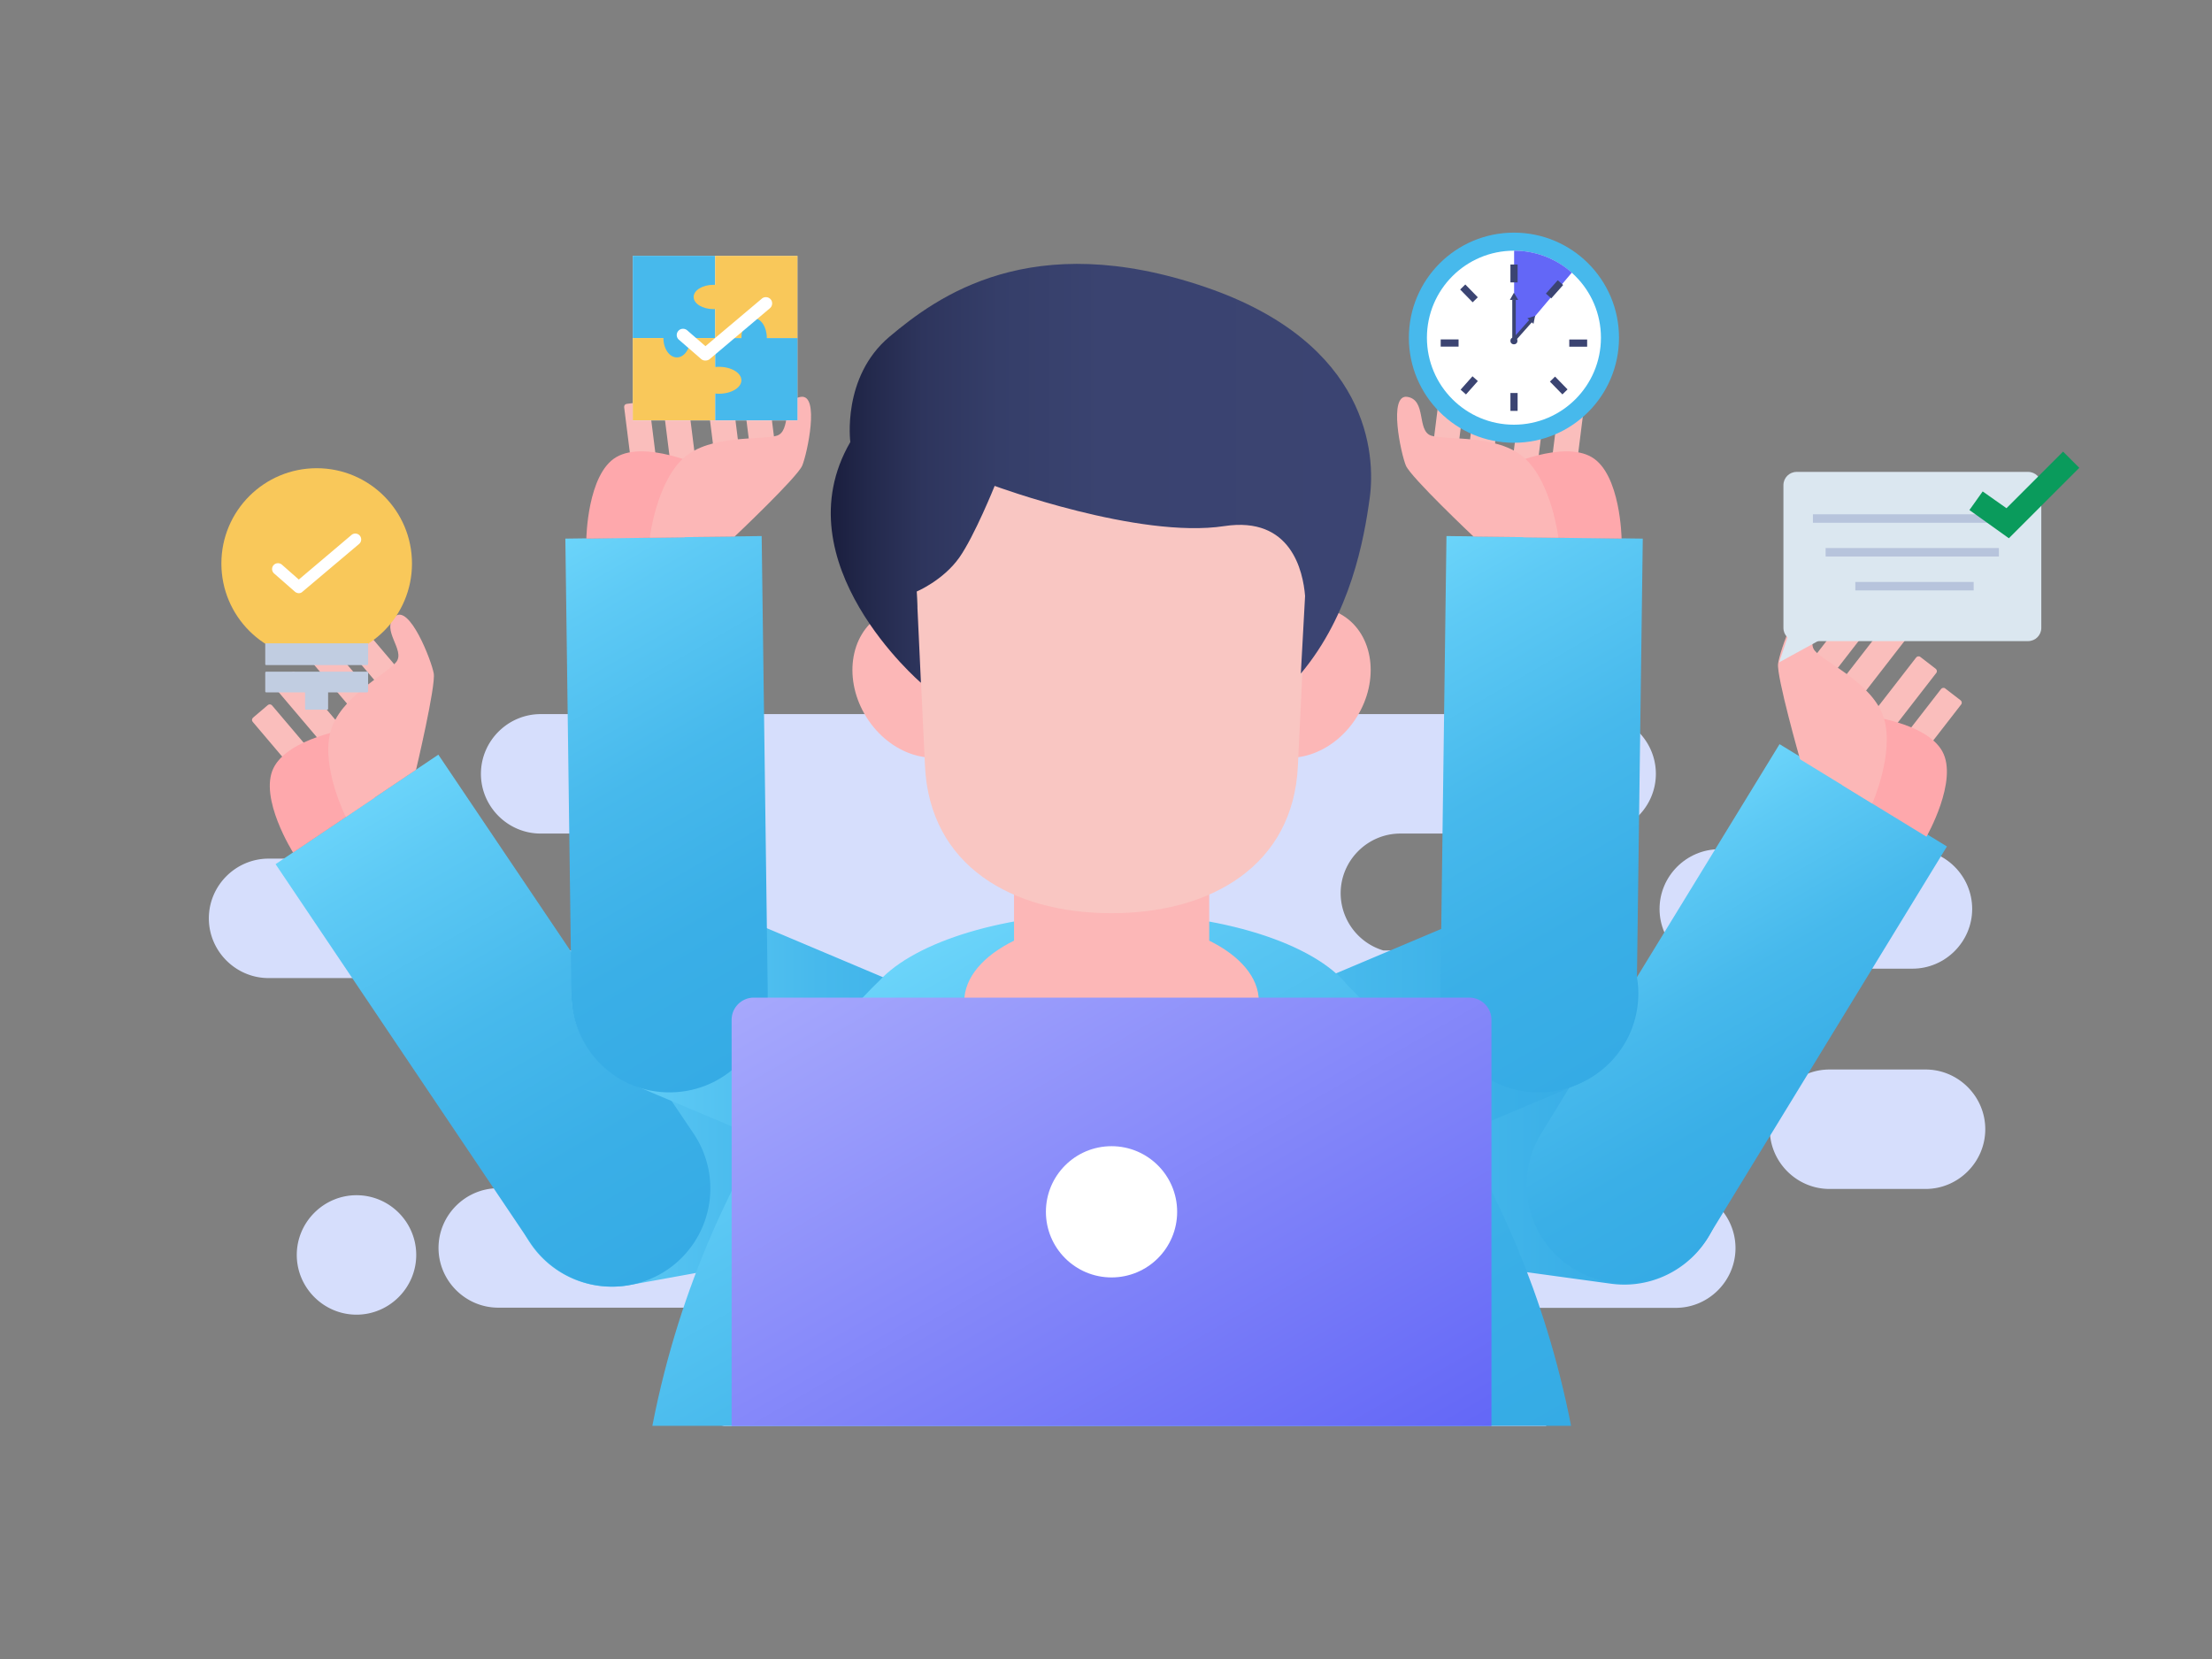 <svg id="Layer_1" xmlns="http://www.w3.org/2000/svg" viewBox="0 0 1200 900"><rect x="0" y="0" width="1200" height="900" fill="#808080" stroke="none"/><style>.st0{fill:#d6defc}.st1{fill:#fff}.st2{fill:#fabebc}.st5{fill:#fea8ac}.st6{fill:#fcb7b7}.st17{fill:#47b9ec}.st19{fill:#3b4472}.st21{fill:#dbe7f0}.st22{fill:#b7c4dc}.st24{fill:#f9c85a}.st25{fill:#c1cde1}</style><path class="st0" d="M909.1 644.6H794.2a32.56 32.56 0 0 1-25.8-31.7c0-17.8 14.6-32.4 32.4-32.4h37.9v-.1h3.8c17.8 0 32.4-14.6 32.4-32.4 0-17.8-14.6-32.4-32.4-32.4h-92.1a32.5 32.5 0 0 1-23.1-31c0-17.8 14.6-32.4 32.4-32.4h106.2c17.8 0 32.4-14.6 32.4-32.4 0-17.8-14.6-32.4-32.4-32.4H293.3c-17.8 0-32.4 14.6-32.4 32.4 0 17.8 14.6 32.4 32.4 32.4h63.3c17.8 0 32.4 14.6 32.4 32.4 0 14.6-9.8 27-23.1 31H304c-17.8 0-32.4 14.6-32.4 32.4 0 17.8 14.6 32.4 32.4 32.4h64.2c17.8 0 32.4 14.6 32.4 32.4a32.5 32.5 0 0 1-26 31.8H270.3c-17.8 0-32.4 14.6-32.4 32.4s14.6 32.4 32.4 32.4H385c17.8 0 32.4 14.6 32.4 32.4a32.5 32.5 0 0 1-26 31.8h447.4v-.6h-86.4c-17.8 0-32.4-14.6-32.4-32.4 0-14.7 9.9-27.2 23.4-31.1h165.7c17.8 0 32.4-14.6 32.4-32.4s-14.6-32.5-32.4-32.5zM193.4 648.4c-17.8 0-32.4 14.6-32.4 32.4 0 17.8 14.6 32.4 32.4 32.4 17.8 0 32.4-14.6 32.4-32.4 0-17.8-14.5-32.4-32.4-32.4zM145.7 530.6h52.1c17.8 0 32.4-14.6 32.4-32.4s-14.6-32.4-32.4-32.4h-52.1c-17.8 0-32.4 14.6-32.4 32.4s14.6 32.4 32.4 32.4zM1044.6 580.2h-52.1c-17.8 0-32.4 14.6-32.4 32.4 0 17.8 14.6 32.4 32.4 32.4h52.1c17.8 0 32.4-14.6 32.4-32.4 0-17.8-14.6-32.4-32.4-32.4z"/><path class="st0" d="M1037.5 460.7H932.7c-17.8 0-32.4 14.6-32.4 32.4s14.6 32.4 32.4 32.4h104.8c17.8 0 32.4-14.6 32.4-32.4s-14.5-32.4-32.4-32.4z"/><g><circle class="st1" cx="603" cy="657.4" r="34"/><path class="st2" d="M177 419.9l-8 6.8c-.7.6-1.7.5-2.3-.2l-29.6-34.9c-.6-.7-.5-1.7.2-2.3l8-6.8c.7-.6 1.7-.5 2.3.2l29.6 34.9c.6.7.5 1.7-.2 2.3zM189.8 402.3l-8 6.8c-.7.6-1.7.5-2.3-.2L149.9 374c-.6-.7-.5-1.7.2-2.3l8-6.8c.7-.6 1.7-.5 2.3.2L190 400c.5.7.5 1.7-.2 2.3zM206.1 384l-8 6.8c-.7.6-1.7.5-2.3-.2l-29.6-34.9c-.6-.7-.5-1.7.2-2.3l8-6.8c.7-.6 1.7-.5 2.3.2l29.6 34.9c.5.7.5 1.7-.2 2.3zM223.2 373.9l-8 6.8c-.7.6-1.7.5-2.3-.2l-29.6-34.9c-.6-.7-.5-1.7.2-2.3l8-6.8c.7-.6 1.7-.5 2.3.2l29.6 34.9c.6.7.5 1.7-.2 2.3z"/><linearGradient id="SVGID_1_" gradientUnits="userSpaceOnUse" x1="277.87" y1="624.23" x2="582.43" y2="624.23"><stop offset="0" stop-color="#6bd4fa"/><stop offset=".14" stop-color="#5ecaf5"/><stop offset=".45" stop-color="#47b9ec"/><stop offset=".74" stop-color="#3aafe7"/><stop offset="1" stop-color="#35abe5"/></linearGradient><path d="M571.9 655.2l-231.3 42.1a53.22 53.22 0 0 1-19.1-104.7l231.3-42.1c7-1.3 13.6 3.4 14.9 10.3l14.5 79.5c1.3 7-3.3 13.7-10.3 14.9z" fill="url(#SVGID_1_)"/><linearGradient id="SVGID_2_" gradientUnits="userSpaceOnUse" x1="199.3" y1="431.65" x2="351.4" y2="695.07"><stop offset="0" stop-color="#6bd4fa"/><stop offset=".14" stop-color="#5ecaf5"/><stop offset=".45" stop-color="#47b9ec"/><stop offset=".74" stop-color="#3aafe7"/><stop offset="1" stop-color="#35abe5"/></linearGradient><path d="M287.9 674.5L149.5 468.8l88.3-59.4L376.3 615a53.33 53.33 0 0 1-14.4 73.9 53.36 53.36 0 0 1-74-14.4z" fill="url(#SVGID_2_)"/><path class="st5" d="M189.4 395.4s-32.9 4.9-41 21.2c-8.1 16.3 10.6 45.9 10.6 45.9l44.3-29.8-13.9-37.3z"/><path class="st6" d="M225.7 417.6s10.8-45.5 9.6-52.3c-1.2-6.8-13.2-37.9-21.1-30.8-7.8 7.2 5.8 18.1.8 24.6s-30.9 19-35.8 38.2c-5 19.2 8.4 45.9 8.4 45.9l38.1-25.6z"/><path class="st2" d="M1025.3 412.2l8.3 6.4c.7.6 1.8.4 2.3-.3l28-36.1c.6-.7.4-1.8-.3-2.3l-8.3-6.4c-.7-.6-1.8-.4-2.3.3l-28 36.1c-.6.7-.4 1.7.3 2.3zM1011.8 395.1l8.3 6.4c.7.6 1.8.4 2.3-.3l28-36.1c.6-.7.4-1.8-.3-2.3l-8.3-6.4c-.7-.6-1.8-.4-2.3.3l-28 36.1c-.6.7-.5 1.8.3 2.3zM994.7 377.6l8.3 6.4c.7.6 1.8.4 2.3-.3l28-36.1c.6-.7.4-1.8-.3-2.3l-8.3-6.4c-.7-.6-1.8-.4-2.3.3l-28 36.1c-.6.7-.4 1.7.3 2.3zM977.1 368.2l8.3 6.4c.7.6 1.8.4 2.3-.3l28-36.1c.6-.7.4-1.8-.3-2.3l-8.3-6.4c-.7-.6-1.8-.4-2.3.3l-28 36.1c-.5.7-.4 1.8.3 2.3z"/><linearGradient id="SVGID_3_" gradientUnits="userSpaceOnUse" x1="635.08" y1="630.49" x2="934.4" y2="630.49"><stop offset="0" stop-color="#6bd4fa"/><stop offset=".14" stop-color="#5ecaf5"/><stop offset=".45" stop-color="#47b9ec"/><stop offset=".74" stop-color="#3aafe7"/><stop offset="1" stop-color="#35abe5"/></linearGradient><path d="M681.1 670l192.8 26.4c29.1 4 56-16.4 60-45.5s-16.4-56-45.5-60l-192.8-26.4A53.23 53.23 0 1 0 681.1 670z" fill="url(#SVGID_3_)"/><linearGradient id="SVGID_4_" gradientUnits="userSpaceOnUse" x1="881.06" y1="452.29" x2="990.32" y2="641.54"><stop offset="0" stop-color="#6bd4fa"/><stop offset=".14" stop-color="#5ecaf5"/><stop offset=".45" stop-color="#47b9ec"/><stop offset=".74" stop-color="#3aafe7"/><stop offset="1" stop-color="#35abe5"/></linearGradient><path d="M926.9 670.7l129.3-211.5-90.8-55.5L836 615.1a53.3 53.3 0 0 0 17.7 73.2 53.15 53.15 0 0 0 73.2-17.6z" fill="url(#SVGID_4_)"/><path class="st5" d="M1011.8 388.2s33.1 3.5 41.9 19.4-8.6 46.3-8.6 46.3L999.5 426l12.3-37.8z"/><path class="st6" d="M976.5 411.9s-12.8-45-11.9-51.8c.9-6.9 11.6-38.5 19.7-31.7s-5 18.3.2 24.6 31.7 17.6 37.5 36.6c5.8 19-6.3 46.3-6.3 46.3l-39.2-24z"/><g><path class="st2" d="M841.4 266.4l10.4 1.3c.9.1 1.7-.5 1.8-1.4l5.7-45.4c.1-.9-.5-1.7-1.4-1.8l-10.4-1.3c-.9-.1-1.7.5-1.8 1.4l-5.7 45.4c-.1.8.5 1.7 1.4 1.8zM821.1 258.6l10.4 1.3c.9.1 1.7-.5 1.8-1.4l5.7-45.4c.1-.9-.5-1.7-1.4-1.8l-10.4-1.3c-.9-.1-1.7.5-1.8 1.4l-5.7 45.4c-.2.9.5 1.7 1.4 1.8zM797.4 252.2l10.4 1.3c.9.1 1.7-.5 1.8-1.4l5.7-45.4c.1-.9-.5-1.7-1.4-1.8l-10.4-1.3c-.9-.1-1.7.5-1.8 1.4l-5.7 45.4c-.1.9.5 1.7 1.4 1.8zM777.6 253.2l10.4 1.3c.9.1 1.7-.5 1.8-1.4l5.7-45.4c.1-.9-.5-1.7-1.4-1.8l-10.4-1.3c-.9-.1-1.7.5-1.8 1.4l-5.7 45.4c-.2.8.5 1.7 1.4 1.8z"/><linearGradient id="SVGID_5_" gradientUnits="userSpaceOnUse" x1="603.01" y1="576.88" x2="888.84" y2="576.88"><stop offset="0" stop-color="#6bd4fa"/><stop offset=".14" stop-color="#5ecaf5"/><stop offset=".45" stop-color="#47b9ec"/><stop offset=".74" stop-color="#3aafe7"/><stop offset="1" stop-color="#35abe5"/></linearGradient><path d="M676.9 663.8l179.3-75.7a53.21 53.21 0 0 0 28.4-69.7 53.21 53.21 0 0 0-69.7-28.4l-179.3 75.7a53.21 53.21 0 0 0-28.4 69.7 53.24 53.24 0 0 0 69.7 28.4z" fill="url(#SVGID_5_)"/><linearGradient id="SVGID_6_" gradientUnits="userSpaceOnUse" x1="766.19" y1="301.57" x2="912.93" y2="555.73"><stop offset="0" stop-color="#6bd4fa"/><stop offset=".14" stop-color="#5ecaf5"/><stop offset=".45" stop-color="#47b9ec"/><stop offset=".74" stop-color="#3aafe7"/><stop offset="1" stop-color="#35abe5"/></linearGradient><path d="M887.9 540.1l3.3-247.9-106.5-1.4-3.3 247.9a53.18 53.18 0 0 0 52.5 53.9c29.5.5 53.6-23.1 54-52.5z" fill="url(#SVGID_6_)"/><path class="st5" d="M817.6 252.7s30.2-13.9 45.9-4.7 16.2 44.2 16.2 44.2l-53.4-.7-8.7-38.8z"/><path class="st6" d="M799.4 291.1s-34-32.1-36.7-38.5c-2.7-6.4-9.7-39 .8-37.3 10.5 1.7 5 18.3 12.8 21 7.8 2.7 36.2-1 50.9 12.3 14.6 13.4 18.2 43 18.2 43l-46-.5z"/></g><g><path class="st2" d="M356.5 266.4l-10.4 1.3c-.9.1-1.7-.5-1.8-1.4l-5.7-45.4c-.1-.9.5-1.7 1.4-1.8l10.4-1.3c.9-.1 1.7.5 1.8 1.4l5.7 45.4c.1.8-.5 1.7-1.4 1.8zM376.8 258.6l-10.4 1.3c-.9.1-1.7-.5-1.8-1.4l-5.7-45.4c-.1-.9.5-1.7 1.4-1.8l10.4-1.3c.9-.1 1.7.5 1.8 1.4l5.7 45.4c.1.9-.5 1.7-1.4 1.8zM400.4 252.2l-10.4 1.3c-.9.1-1.7-.5-1.8-1.4l-5.7-45.4c-.1-.9.5-1.7 1.4-1.8l10.4-1.3c.9-.1 1.7.5 1.8 1.4l5.7 45.4c.2.9-.5 1.7-1.4 1.8zM420.3 253.2l-10.4 1.3c-.9.1-1.7-.5-1.8-1.4l-5.7-45.4c-.1-.9.5-1.7 1.4-1.8l10.4-1.3c.9-.1 1.7.5 1.8 1.4l5.7 45.4c.1.8-.5 1.7-1.4 1.8z"/><linearGradient id="SVGID_7_" gradientUnits="userSpaceOnUse" x1="310.02" y1="583.14" x2="608.37" y2="583.14"><stop offset="0" stop-color="#6bd4fa"/><stop offset=".14" stop-color="#5ecaf5"/><stop offset=".45" stop-color="#47b9ec"/><stop offset=".74" stop-color="#3aafe7"/><stop offset="1" stop-color="#35abe5"/></linearGradient><path d="M559.2 679.5l-216.6-91.4a53.21 53.21 0 0 1-28.4-69.7 53.21 53.21 0 0 1 69.7-28.4l216.6 91.4c6.5 2.8 9.6 10.3 6.8 16.8l-31.4 74.5c-2.7 6.5-10.2 9.5-16.7 6.8z" fill="url(#SVGID_7_)"/><linearGradient id="SVGID_8_" gradientUnits="userSpaceOnUse" x1="291.54" y1="301.03" x2="439.31" y2="556.97"><stop offset="0" stop-color="#6bd4fa"/><stop offset=".14" stop-color="#5ecaf5"/><stop offset=".45" stop-color="#47b9ec"/><stop offset=".74" stop-color="#3aafe7"/><stop offset="1" stop-color="#35abe5"/></linearGradient><path d="M310 540.1l-3.3-247.9 106.5-1.4 3.3 247.9c.4 29.4-23.1 53.5-52.5 53.9-29.5.5-53.6-23.1-54-52.5z" fill="url(#SVGID_8_)"/><path class="st5" d="M380.2 252.7s-30.2-13.9-45.9-4.7-16.2 44.2-16.2 44.2l53.4-.7 8.7-38.8z"/><path class="st6" d="M398.5 291.1s34-32.1 36.7-38.5c2.7-6.4 9.7-39-.8-37.3-10.5 1.7-5 18.3-12.8 21-7.8 2.7-36.2-1-50.9 12.3-14.6 13.4-18.2 43-18.2 43l46-.5z"/></g><g><ellipse transform="rotate(-32.11 500.17 370.17)" class="st6" cx="500.2" cy="370.2" rx="35.6" ry="42.8"/><ellipse transform="rotate(-57.89 705.8 370.18)" class="st6" cx="705.8" cy="370.2" rx="42.8" ry="35.6"/></g><linearGradient id="SVGID_9_" gradientUnits="userSpaceOnUse" x1="477.36" y1="528.63" x2="677.15" y2="874.69"><stop offset="0" stop-color="#6bd4fa"/><stop offset=".14" stop-color="#5ecaf5"/><stop offset=".45" stop-color="#47b9ec"/><stop offset=".74" stop-color="#3aafe7"/><stop offset="1" stop-color="#35abe5"/></linearGradient><path d="M731.3 534.8c-18.2-22.9-68.7-39.5-128.3-39.5-57.4 0-106.5 15.4-126.2 37 0 0-92.5 84.8-122.9 241.2h498.4c-28.3-144.6-109.1-227.2-121-238.7z" fill="url(#SVGID_9_)"/><path class="st6" d="M656 510.3v-79.7H550.1v79.7c-16.5 8.1-27 19.9-27 33 0 24.4 35.8 44.1 79.9 44.1 44.2 0 79.9-19.8 79.9-44.1.1-13.1-10.4-24.9-26.9-33z"/><path d="M603 495.4c-54.1 0-98.6-25.8-101.2-79.8L494 250.3h218l-7.9 165.2c-2.5 54-47 79.9-101.1 79.9z" fill="#f9c6c2"/><linearGradient id="SVGID_10_" gradientUnits="userSpaceOnUse" x1="450.77" y1="256.57" x2="743.91" y2="256.57"><stop offset="0" stop-color="#1a1e3e"/><stop offset=".07" stop-color="#23294c"/><stop offset=".17" stop-color="#2e355d"/><stop offset=".31" stop-color="#353e69"/><stop offset=".5" stop-color="#3a4370"/><stop offset="1" stop-color="#3b4472"/></linearGradient><path d="M497.3 320.9s14.3-6 23.1-18.4c8.3-11.8 19.2-38.9 19.2-38.9s78.2 28.9 124.6 21.8c36.3-5.5 42.7 24.5 43.8 37.9l-2.3 42.1c27-32.2 34.3-72.7 37.4-95.5s.1-83.7-89.3-114.2c-94.5-32.2-145.4 5.2-171.3 27s-21.2 57.1-21.2 57.1c-38 65.4 38.3 130.6 38.3 130.6l-2.3-49.5z" fill="url(#SVGID_10_)"/><linearGradient id="SVGID_11_" gradientUnits="userSpaceOnUse" x1="501.45" y1="485.91" x2="702.95" y2="834.93"><stop offset="0" stop-color="#a6a8fc"/><stop offset="1" stop-color="#6367f7"/></linearGradient><path d="M809.1 773.6H396.9V553.2c0-6.6 5.4-12 12-12h388.2c6.6 0 12 5.4 12 12v220.4z" fill="url(#SVGID_11_)"/><g><circle class="st17" cx="821.3" cy="183.2" r="57"/><circle class="st1" cx="821.3" cy="183.2" r="47.2"/><path d="M852.7 147.9a46.93 46.93 0 0 0-31.3-11.9v49l31.3-37.1z" fill="#6367f7"/><path class="st19" d="M819.4 143.5h3.9v9.7h-3.9zM819.4 213.2h3.9v9.7h-3.9z"/><path transform="rotate(90 856.22 186.1)" class="st19" d="M854.3 181.3h3.9v9.7h-3.9z"/><path transform="rotate(90 786.47 186.1)" class="st19" d="M784.5 181.3h3.9v9.7h-3.9z"/><g><path transform="rotate(41.59 843.34 156.9)" class="st19" d="M841.4 152.1h3.9v9.7h-3.9z"/><path transform="rotate(41.59 797.04 209.06)" class="st19" d="M795.1 204.2h3.9v9.7h-3.9z"/></g><g><path transform="rotate(135.73 845.68 209.11)" class="st19" d="M843.8 204.3h3.9v9.7h-3.9z"/><path transform="rotate(135.73 797 159.18)" class="st19" d="M795.1 154.4h3.9v9.7h-3.9z"/></g><g><circle class="st19" cx="821.3" cy="184.9" r="1.9"/><path class="st19" d="M820.4 162.7h1.9V184h-1.9z"/><path class="st19" d="M821.3 158.8l-2.2 3.9h4.5z"/><g><path transform="rotate(41.59 826.24 178.78)" class="st19" d="M825.3 171.8h1.9v14h-1.9z"/><path class="st19" d="M832.8 171.3l-4.2 1.4 3.3 3z"/></g></g></g><g><path class="st21" d="M1100.2 347.8H974.7c-4 0-7.2-3.2-7.2-7.2v-77.4c0-4 3.2-7.2 7.2-7.2h125.5c4 0 7.2 3.2 7.2 7.2v77.4c0 4-3.2 7.2-7.2 7.2z"/><path class="st22" d="M983.5 279h107.8v4.6H983.5zM990.4 297.3h94v4.6h-94zM1006.5 315.7h64.2v4.6h-64.2z"/><path class="st21" d="M974.4 331.7l-9.2 27.6 25.2-13.8z"/></g><g><path fill="#0a9b5c" d="M1068.4 276.7l7.2-10.1 12.9 9.1 30.7-30.7 8.8 8.8-38.2 38.2z"/></g><g><path class="st21" d="M343.3 138.8h89.3v89.3h-89.3z"/><path class="st17" d="M343.3 138.8h44.6v44.6h-44.6zM388 183.4h44.6V228H388z"/><path class="st24" d="M343.3 183.4h44.6V228h-44.6zM388 138.8h44.6v44.6H388z"/><ellipse class="st24" cx="390" cy="206.3" rx="12.2" ry="7.3"/><ellipse class="st17" cx="409.1" cy="183.4" rx="6.9" ry="10.7"/><ellipse class="st17" cx="367.2" cy="183.4" rx="7.3" ry="10.5"/><ellipse class="st24" cx="387.1" cy="161.1" rx="10.8" ry="6.6"/><g><path class="st1" d="M382.6 195.6c-.8 0-1.6-.3-2.2-.8l-12.1-10.5a3.36 3.36 0 0 1-.3-4.8c1.2-1.4 3.4-1.5 4.8-.3l9.9 8.6 30.6-25.8c1.4-1.2 3.6-1 4.8.4 1.2 1.4 1 3.6-.4 4.8l-32.8 27.7c-.7.5-1.5.7-2.3.7z"/></g></g><g><circle class="st24" cx="171.8" cy="305.7" r="51.7"/><path class="st1" d="M162.1 321.8c-.7 0-1.5-.3-2.1-.8l-11.3-9.9a3.18 3.18 0 0 1-.3-4.5c1.2-1.3 3.2-1.4 4.5-.3l9.2 8.1 28.6-24.2a3.19 3.19 0 1 1 4.1 4.9L164.1 321c-.6.6-1.3.8-2 .8z"/><path class="st25" d="M199.2 360.8h-54.8c-.3 0-.5-.2-.5-.5V349h55.8v11.2c0 .3-.3.6-.5.6zM199.2 375.6h-54.8c-.3 0-.5-.2-.5-.5v-10.2c0-.3.2-.5.5-.5h54.8c.3 0 .5.2.5.5v10.2c0 .2-.3.5-.5.5z"/><path class="st25" d="M177.5 385H166c-.3 0-.5-.2-.5-.5v-15.7c0-.3.2-.5.5-.5h11.5c.3 0 .5.2.5.5v15.7c0 .3-.2.5-.5.5z"/></g></g><circle class="st1" cx="603" cy="657.4" r="35.6"/></svg>